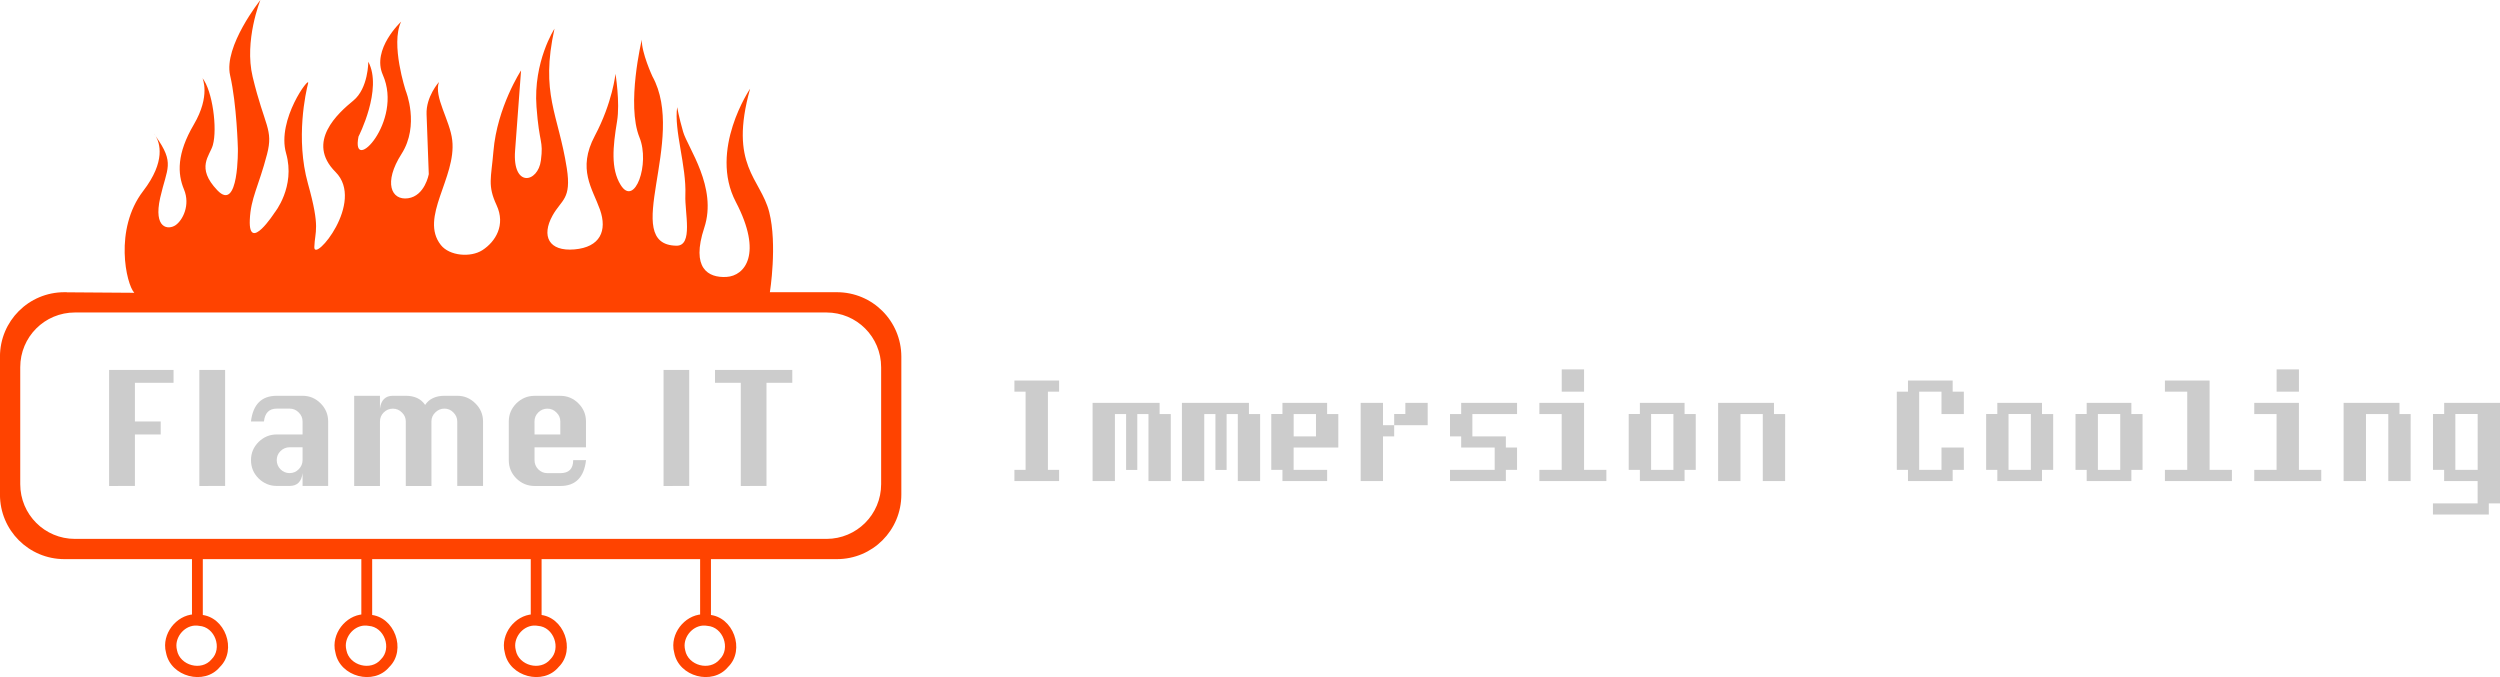 <?xml version="1.0" encoding="UTF-8" standalone="no"?>
<!-- Created with Inkscape (http://www.inkscape.org/) -->

<svg
   width="240"
   height="65"
   viewBox="0 0 63.5 17.198"
   version="1.1"
   id="svg1788"
   inkscape:version="1.1.2 (0a00cf5339, 2022-02-04)"
   sodipodi:docname="head-logo.svg"
   xmlns:inkscape="http://www.inkscape.org/namespaces/inkscape"
   xmlns:sodipodi="http://sodipodi.sourceforge.net/DTD/sodipodi-0.dtd"
   xmlns="http://www.w3.org/2000/svg"
   xmlns:svg="http://www.w3.org/2000/svg">
  <sodipodi:namedview
     id="namedview1790"
     pagecolor="#ffffff"
     bordercolor="#999999"
     borderopacity="1"
     inkscape:pageshadow="0"
     inkscape:pageopacity="0"
     inkscape:pagecheckerboard="false"
     inkscape:document-units="px"
     showgrid="false"
     showborder="true"
     inkscape:zoom="3.754372"
     inkscape:cx="111.86958"
     inkscape:cy="71.782977"
     inkscape:window-width="1920"
     inkscape:window-height="1074"
     inkscape:window-x="0"
     inkscape:window-y="27"
     inkscape:window-maximized="1"
     inkscape:current-layer="layer1"
     units="px" />
  <defs
     id="defs1785" />
  <g
     inkscape:label="Layer 1"
     inkscape:groupmode="layer"
     id="layer1">
    <path
       d="m 26.901,12.219 h -1.135 v -0.284 h 0.284 V 9.949 H 25.766 V 9.665 h 1.135 v 0.284 h -0.284 v 1.986 h 0.284 z"
       style="font-size:4.539px;line-height:1.25;font-family:'Fixedsys Excelsior';-inkscape-font-specification:'Fixedsys Excelsior, Normal';text-align:center;letter-spacing:0px;word-spacing:0px;text-anchor:middle;fill:#cccccc;stroke-width:0.114"
       id="path9014" />
    <path
       d="m 29.738,12.219 h -0.567 v -1.702 h -0.284 v 1.419 h -0.284 v -1.419 h -0.284 v 1.702 H 27.752 V 10.233 h 1.702 v 0.284 h 0.284 z"
       style="font-size:4.539px;line-height:1.25;font-family:'Fixedsys Excelsior';-inkscape-font-specification:'Fixedsys Excelsior, Normal';text-align:center;letter-spacing:0px;word-spacing:0px;text-anchor:middle;fill:#cccccc;stroke-width:0.114"
       id="path9016" />
    <path
       d="m 32.007,12.219 h -0.567 v -1.702 h -0.284 v 1.419 h -0.284 v -1.419 h -0.284 v 1.702 H 30.021 V 10.233 h 1.702 v 0.284 h 0.284 z"
       style="font-size:4.539px;line-height:1.25;font-family:'Fixedsys Excelsior';-inkscape-font-specification:'Fixedsys Excelsior, Normal';text-align:center;letter-spacing:0px;word-spacing:0px;text-anchor:middle;fill:#cccccc;stroke-width:0.114"
       id="path9018" />
    <path
       d="m 33.993,11.368 h -1.135 v 0.567 h 0.851 v 0.284 h -1.135 v -0.284 h -0.284 v -1.419 h 0.284 V 10.233 h 1.135 v 0.284 h 0.284 z m -0.567,-0.284 v -0.567 h -0.567 v 0.567 z"
       style="font-size:4.539px;line-height:1.25;font-family:'Fixedsys Excelsior';-inkscape-font-specification:'Fixedsys Excelsior, Normal';text-align:center;letter-spacing:0px;word-spacing:0px;text-anchor:middle;fill:#cccccc;stroke-width:0.114"
       id="path9020" />
    <path
       d="m 36.263,10.8 h -0.851 v 0.284 h -0.284 v 1.135 H 34.561 V 10.233 h 0.567 v 0.567 h 0.284 v -0.284 h 0.284 V 10.233 h 0.567 z"
       style="font-size:4.539px;line-height:1.25;font-family:'Fixedsys Excelsior';-inkscape-font-specification:'Fixedsys Excelsior, Normal';text-align:center;letter-spacing:0px;word-spacing:0px;text-anchor:middle;fill:#cccccc;stroke-width:0.114"
       id="path9022" />
    <path
       d="m 38.533,11.935 h -0.284 v 0.284 h -1.419 v -0.284 h 1.135 v -0.567 h -0.851 v -0.284 h -0.284 v -0.567 h 0.284 V 10.233 h 1.419 v 0.284 h -1.135 v 0.567 h 0.851 v 0.284 h 0.284 z"
       style="font-size:4.539px;line-height:1.25;font-family:'Fixedsys Excelsior';-inkscape-font-specification:'Fixedsys Excelsior, Normal';text-align:center;letter-spacing:0px;word-spacing:0px;text-anchor:middle;fill:#cccccc;stroke-width:0.114"
       id="path9024" />
    <path
       d="M 40.235,9.949 H 39.668 V 9.382 h 0.567 z m 0.567,2.27 h -1.702 v -0.284 h 0.567 V 10.517 H 39.1 V 10.233 h 1.135 v 1.702 h 0.567 z"
       style="font-size:4.539px;line-height:1.25;font-family:'Fixedsys Excelsior';-inkscape-font-specification:'Fixedsys Excelsior, Normal';text-align:center;letter-spacing:0px;word-spacing:0px;text-anchor:middle;fill:#cccccc;stroke-width:0.114"
       id="path9026" />
    <path
       d="m 43.072,11.935 h -0.284 v 0.284 h -1.135 v -0.284 h -0.284 v -1.419 h 0.284 V 10.233 h 1.135 v 0.284 h 0.284 z m -0.567,0 v -1.419 h -0.567 v 1.419 z"
       style="font-size:4.539px;line-height:1.25;font-family:'Fixedsys Excelsior';-inkscape-font-specification:'Fixedsys Excelsior, Normal';text-align:center;letter-spacing:0px;word-spacing:0px;text-anchor:middle;fill:#cccccc;stroke-width:0.114"
       id="path9028" />
    <path
       d="M 45.342,12.219 H 44.775 v -1.702 h -0.567 v 1.702 H 43.64 V 10.233 h 1.419 v 0.284 h 0.284 z"
       style="font-size:4.539px;line-height:1.25;font-family:'Fixedsys Excelsior';-inkscape-font-specification:'Fixedsys Excelsior, Normal';text-align:center;letter-spacing:0px;word-spacing:0px;text-anchor:middle;fill:#cccccc;stroke-width:0.114"
       id="path9030" />
    <path
       d="m 49.882,11.935 h -0.284 v 0.284 H 48.463 V 11.935 H 48.179 V 9.949 h 0.284 V 9.665 h 1.135 v 0.284 h 0.284 V 10.517 H 49.314 V 9.949 h -0.567 v 1.986 h 0.567 v -0.567 h 0.567 z"
       style="font-size:4.539px;line-height:1.25;font-family:'Fixedsys Excelsior';-inkscape-font-specification:'Fixedsys Excelsior, Normal';text-align:center;letter-spacing:0px;word-spacing:0px;text-anchor:middle;fill:#cccccc;stroke-width:0.114"
       id="path9032" />
    <path
       d="m 52.151,11.935 h -0.284 v 0.284 h -1.135 v -0.284 h -0.284 v -1.419 h 0.284 V 10.233 h 1.135 v 0.284 h 0.284 z m -0.567,0 v -1.419 h -0.567 v 1.419 z"
       style="font-size:4.539px;line-height:1.25;font-family:'Fixedsys Excelsior';-inkscape-font-specification:'Fixedsys Excelsior, Normal';text-align:center;letter-spacing:0px;word-spacing:0px;text-anchor:middle;fill:#cccccc;stroke-width:0.114"
       id="path9034" />
    <path
       d="m 54.421,11.935 h -0.284 v 0.284 h -1.135 v -0.284 h -0.284 v -1.419 h 0.284 V 10.233 h 1.135 v 0.284 h 0.284 z m -0.567,0 v -1.419 h -0.567 v 1.419 z"
       style="font-size:4.539px;line-height:1.25;font-family:'Fixedsys Excelsior';-inkscape-font-specification:'Fixedsys Excelsior, Normal';text-align:center;letter-spacing:0px;word-spacing:0px;text-anchor:middle;fill:#cccccc;stroke-width:0.114"
       id="path9036" />
    <path
       d="M 56.691,12.219 H 54.989 v -0.284 h 0.567 V 9.949 H 54.989 V 9.665 h 1.135 v 2.27 h 0.567 z"
       style="font-size:4.539px;line-height:1.25;font-family:'Fixedsys Excelsior';-inkscape-font-specification:'Fixedsys Excelsior, Normal';text-align:center;letter-spacing:0px;word-spacing:0px;text-anchor:middle;fill:#cccccc;stroke-width:0.114"
       id="path9038" />
    <path
       d="M 58.393,9.949 H 57.826 V 9.382 h 0.567 z m 0.567,2.27 h -1.702 v -0.284 h 0.567 V 10.517 H 57.258 V 10.233 h 1.135 v 1.702 h 0.567 z"
       style="font-size:4.539px;line-height:1.25;font-family:'Fixedsys Excelsior';-inkscape-font-specification:'Fixedsys Excelsior, Normal';text-align:center;letter-spacing:0px;word-spacing:0px;text-anchor:middle;fill:#cccccc;stroke-width:0.114"
       id="path9040" />
    <path
       d="m 61.23,12.219 h -0.567 v -1.702 h -0.567 v 1.702 H 59.528 V 10.233 h 1.419 v 0.284 h 0.284 z"
       style="font-size:4.539px;line-height:1.25;font-family:'Fixedsys Excelsior';-inkscape-font-specification:'Fixedsys Excelsior, Normal';text-align:center;letter-spacing:0px;word-spacing:0px;text-anchor:middle;fill:#cccccc;stroke-width:0.114"
       id="path9042" />
    <path
       d="M 63.5,12.786 H 63.216 v 0.284 h -1.419 v -0.284 h 1.135 V 12.219 H 62.081 V 11.935 H 61.798 v -1.419 h 0.284 V 10.233 h 1.419 z m -0.567,-0.851 v -1.419 h -0.567 v 1.419 z"
       style="font-size:4.539px;line-height:1.25;font-family:'Fixedsys Excelsior';-inkscape-font-specification:'Fixedsys Excelsior, Normal';text-align:center;letter-spacing:0px;word-spacing:0px;text-anchor:middle;fill:#cccccc;stroke-width:0.114"
       id="path9044" />
    <path
       inkscape:export-filename="C:\Users\8200\flameit-logo.png"
       style="fill:#ff4300;fill-opacity:1;stroke:none;stroke-width:0.083;stroke-linecap:butt;stroke-linejoin:round;stroke-miterlimit:4;stroke-dasharray:none;stroke-dashoffset:0;stroke-opacity:1"
       d="m 6.614,-3e-7 c 0,0 -0.939,1.176 -0.769,1.915 0.17,0.74 0.197,1.858 0.197,1.858 0,0 0.029,1.639 -0.522,1.06 -0.552,-0.579 -0.191,-0.873 -0.114,-1.147 0.119,-0.421 -0.009,-1.383 -0.264,-1.702 0,-4e-7 0.213,0.444 -0.22,1.181 -0.433,0.737 -0.416,1.246 -0.249,1.646 0.167,0.4 -0.035,0.788 -0.216,0.91 -0.181,0.122 -0.566,0.091 -0.388,-0.699 0.173,-0.765 0.378,-0.868 -0.114,-1.562 0.098,0.164 0.267,0.63 -0.32,1.394 -0.745,0.971 -0.429,2.365 -0.224,2.583 -2.986,-0.021 -1.183,-0.009 -1.774,-0.015 -0.908,0 -1.638,0.731 -1.638,1.64 v 3.5 c 0,0.908 0.731,1.64 1.638,1.64 H 21.256 c 0.908,0 1.638,-0.731 1.638,-1.64 V 9.062 c 0,-0.908 -0.731,-1.64 -1.638,-1.64 h -1.701 c 0,0 0.193,-1.206 -0.017,-2.036 -0.219,-0.861 -1.034,-1.173 -0.485,-3.133 0,0 -1.055,1.556 -0.363,2.876 C 19.38,6.449 18.92,7.007 18.453,7.034 17.987,7.061 17.548,6.815 17.888,5.786 18.229,4.757 17.466,3.748 17.351,3.347 17.243,2.972 17.2,2.722 17.2,2.722 c -0.085,0.59 0.239,1.491 0.208,2.24 -0.018,0.433 0.205,1.286 -0.227,1.279 -1.447,-0.025 0.277,-2.694 -0.61,-4.302 0,0 -0.279,-0.6 -0.269,-0.932 0,-5e-7 -0.398,1.649 -0.059,2.484 0.272,0.669 -0.122,1.781 -0.478,1.207 -0.255,-0.41 -0.198,-0.974 -0.092,-1.615 0.08,-0.482 -0.04,-1.208 -0.04,-1.208 0,0 -0.074,0.727 -0.525,1.576 -0.451,0.85 -0.059,1.336 0.131,1.873 0.19,0.538 0.005,0.955 -0.648,1.011 -0.653,0.056 -0.845,-0.338 -0.557,-0.859 0.226,-0.409 0.486,-0.411 0.363,-1.201 -0.216,-1.386 -0.678,-1.887 -0.313,-3.546 0,0 -0.542,0.833 -0.457,1.985 0.071,0.965 0.179,0.838 0.112,1.36 -0.073,0.572 -0.727,0.702 -0.656,-0.246 l 0.152,-2.039 c 0,0 -0.608,0.929 -0.702,2.054 -0.057,0.685 -0.154,0.865 0.08,1.368 0.234,0.503 -0.025,0.927 -0.36,1.143 -0.298,0.192 -0.835,0.148 -1.055,-0.13 -0.553,-0.699 0.397,-1.711 0.289,-2.66 -0.054,-0.503 -0.475,-1.105 -0.337,-1.481 0,0 -0.334,0.373 -0.315,0.822 0.019,0.45 0.056,1.52 0.056,1.52 0,0 -0.098,0.55 -0.526,0.611 -0.428,0.061 -0.632,-0.398 -0.166,-1.127 0.465,-0.728 0.108,-1.601 0.108,-1.601 0,0 -0.394,-1.189 -0.118,-1.758 0,0 -0.754,0.699 -0.465,1.352 0.524,1.186 -0.819,2.565 -0.618,1.567 0,0 0.62,-1.206 0.249,-1.901 0,0 0.002,0.675 -0.38,0.987 -0.381,0.312 -1.216,1.05 -0.453,1.813 0.763,0.763 -0.551,2.322 -0.538,1.907 0.013,-0.415 0.159,-0.465 -0.162,-1.612 -0.321,-1.147 -0.052,-2.331 0.004,-2.547 0.056,-0.215 -0.804,0.923 -0.559,1.778 0.244,0.855 -0.295,1.511 -0.295,1.511 0,0 -0.662,1.027 -0.627,0.181 0.023,-0.559 0.223,-0.845 0.438,-1.669 C 6.948,3.28 6.721,3.216 6.417,1.95 6.197,1.032 6.614,-3e-7 6.614,-3e-7 Z m -2.658,3.46 c -0.027,-0.044 -0.048,-0.068 -0.048,-0.068 0.018,0.024 0.032,0.045 0.048,0.068 z M 1.904,7.937 H 20.991 c 0.77,0 1.39,0.62 1.39,1.391 V 12.297 c 0,0.77 -0.62,1.391 -1.39,1.391 H 1.904 c -0.77,0 -1.39,-0.62 -1.39,-1.391 V 9.328 c 0,-0.771 0.62,-1.391 1.39,-1.391 z"
       id="path5372"
       inkscape:connector-curvature="0"
       inkscape:export-xdpi="484"
       inkscape:export-ydpi="484" />
    <path
       inkscape:connector-curvature="0"
       d="M 2.771,12.344 V 9.397 H 4.408 V 9.723 H 3.427 V 10.705 H 4.082 v 0.33 H 3.427 v 1.308 z"
       style="font-style:normal;font-variant:normal;font-weight:normal;font-stretch:normal;font-size:80.903px;line-height:1.25;font-family:Silom;-inkscape-font-specification:'Silom, Normal';font-variant-ligatures:normal;font-variant-caps:normal;font-variant-numeric:normal;font-feature-settings:normal;text-align:start;letter-spacing:0px;word-spacing:0px;writing-mode:lr-tb;text-anchor:start;fill:#cccccc;fill-opacity:1;stroke:none;stroke-width:0.098"
       id="path5374" />
    <path
       inkscape:connector-curvature="0"
       d="M 5.063,12.344 V 9.397 h 0.655 v 2.946 z"
       style="font-style:normal;font-variant:normal;font-weight:normal;font-stretch:normal;font-size:80.903px;line-height:1.25;font-family:Silom;-inkscape-font-specification:'Silom, Normal';font-variant-ligatures:normal;font-variant-caps:normal;font-variant-numeric:normal;font-feature-settings:normal;text-align:start;letter-spacing:0px;word-spacing:0px;writing-mode:lr-tb;text-anchor:start;fill:#cccccc;fill-opacity:1;stroke:none;stroke-width:0.098"
       id="path5376" />
    <path
       inkscape:connector-curvature="0"
       d="m 7.685,11.035 v -0.33 q 0,-0.134 -0.098,-0.228 -0.094,-0.098 -0.232,-0.098 H 7.03 q -0.29,0 -0.326,0.326 H 6.374 q 0.079,-0.652 0.655,-0.652 h 0.655 q 0.267,0 0.459,0.192 0.192,0.192 0.192,0.46 v 1.638 H 7.685 v -0.326 q -0.039,0.326 -0.33,0.326 H 7.03 q -0.267,0 -0.463,-0.192 -0.192,-0.192 -0.192,-0.464 v 0 q 0,-0.267 0.192,-0.46 0.196,-0.192 0.463,-0.192 z m 0,0.326 H 7.355 q -0.133,0 -0.232,0.098 -0.094,0.094 -0.094,0.228 v 0 q 0,0.134 0.094,0.232 0.098,0.098 0.232,0.098 0.137,0 0.232,-0.098 0.098,-0.098 0.098,-0.232 z"
       style="font-style:normal;font-variant:normal;font-weight:normal;font-stretch:normal;font-size:80.903px;line-height:1.25;font-family:Silom;-inkscape-font-specification:'Silom, Normal';font-variant-ligatures:normal;font-variant-caps:normal;font-variant-numeric:normal;font-feature-settings:normal;text-align:start;letter-spacing:0px;word-spacing:0px;writing-mode:lr-tb;text-anchor:start;fill:#cccccc;fill-opacity:1;stroke:none;stroke-width:0.098"
       id="path5378" />
    <path
       inkscape:connector-curvature="0"
       d="m 10.959,12.344 h -0.652 v -1.638 q 0,-0.134 -0.098,-0.228 -0.094,-0.098 -0.232,-0.098 -0.133,0 -0.232,0.098 -0.094,0.094 -0.094,0.228 v 1.638 H 8.996 v -2.29 h 0.655 v 0.326 q 0.02,-0.165 0.102,-0.244 0.082,-0.083 0.224,-0.083 h 0.33 q 0.334,0 0.491,0.232 0.079,-0.118 0.2,-0.173 0.122,-0.059 0.29,-0.059 h 0.326 q 0.267,0 0.459,0.192 0.196,0.192 0.196,0.46 v 1.638 h -0.655 v -1.638 q 0,-0.13 -0.098,-0.228 -0.094,-0.098 -0.228,-0.098 -0.133,0 -0.232,0.098 -0.098,0.094 -0.098,0.228 z"
       style="font-style:normal;font-variant:normal;font-weight:normal;font-stretch:normal;font-size:80.903px;line-height:1.25;font-family:Silom;-inkscape-font-specification:'Silom, Normal';font-variant-ligatures:normal;font-variant-caps:normal;font-variant-numeric:normal;font-feature-settings:normal;text-align:start;letter-spacing:0px;word-spacing:0px;writing-mode:lr-tb;text-anchor:start;fill:#cccccc;fill-opacity:1;stroke:none;stroke-width:0.098"
       id="path5380" />
    <path
       inkscape:connector-curvature="0"
       d="m 14.884,11.362 h -1.307 v 0.326 q 0,0.134 0.094,0.232 0.098,0.098 0.232,0.098 h 0.33 q 0.326,0 0.326,-0.33 h 0.326 q -0.075,0.656 -0.652,0.656 h -0.655 q -0.267,0 -0.463,-0.192 -0.192,-0.192 -0.192,-0.464 v -0.982 q 0,-0.267 0.192,-0.46 0.196,-0.192 0.463,-0.192 h 0.655 q 0.267,0 0.459,0.192 0.192,0.192 0.192,0.46 z m -1.307,-0.326 h 0.655 v -0.33 q 0,-0.134 -0.098,-0.228 -0.094,-0.098 -0.232,-0.098 -0.133,0 -0.232,0.098 -0.094,0.094 -0.094,0.228 z"
       style="font-style:normal;font-variant:normal;font-weight:normal;font-stretch:normal;font-size:80.903px;line-height:1.25;font-family:Silom;-inkscape-font-specification:'Silom, Normal';font-variant-ligatures:normal;font-variant-caps:normal;font-variant-numeric:normal;font-feature-settings:normal;text-align:start;letter-spacing:0px;word-spacing:0px;writing-mode:lr-tb;text-anchor:start;fill:#cccccc;fill-opacity:1;stroke:none;stroke-width:0.098"
       id="path5382" />
    <path
       inkscape:connector-curvature="0"
       d="M 16.854,12.344 V 9.397 h 0.652 v 2.946 z"
       style="font-style:normal;font-variant:normal;font-weight:normal;font-stretch:normal;font-size:80.903px;line-height:1.25;font-family:Silom;-inkscape-font-specification:'Silom, Normal';font-variant-ligatures:normal;font-variant-caps:normal;font-variant-numeric:normal;font-feature-settings:normal;text-align:start;letter-spacing:0px;word-spacing:0px;writing-mode:lr-tb;text-anchor:start;fill:#cccccc;fill-opacity:1;stroke:none;stroke-width:0.098"
       id="path5384" />
    <path
       inkscape:connector-curvature="0"
       d="M 18.816,12.344 V 9.723 H 18.161 V 9.397 h 1.963 v 0.326 h -0.655 v 2.62 z"
       style="font-style:normal;font-variant:normal;font-weight:normal;font-stretch:normal;font-size:80.903px;line-height:1.25;font-family:Silom;-inkscape-font-specification:'Silom, Normal';font-variant-ligatures:normal;font-variant-caps:normal;font-variant-numeric:normal;font-feature-settings:normal;text-align:start;letter-spacing:0px;word-spacing:0px;writing-mode:lr-tb;text-anchor:start;fill:#cccccc;fill-opacity:1;stroke:none;stroke-width:0.098"
       id="path5386" />
    <path
       id="path5392"
       style="fill:#ff4300;fill-opacity:1;stroke:none;stroke-width:0.124"
       d="m 4.193,16.388 c -0.001,0.065 0.007,0.13 0.025,0.195 0.116,0.605 0.972,0.836 1.366,0.359 0.445,-0.434 0.133,-1.287 -0.488,-1.327 -0.468,-0.091 -0.897,0.321 -0.903,0.773 z m 0.287,0.005 c 0.004,-0.29 0.279,-0.554 0.579,-0.496 0.399,0.025 0.599,0.573 0.313,0.851 -0.253,0.306 -0.802,0.158 -0.876,-0.23 -0.011,-0.042 -0.016,-0.084 -0.016,-0.125 z" />
    <path
       id="rect5394"
       style="fill:#ff4300;stroke-width:0.076"
       d="m 4.876,15.745 v -1.602 h 0.275 v 1.602 z" />
    <path
       id="path5398"
       style="fill:#ff4300;fill-opacity:1;stroke:none;stroke-width:0.124"
       d="m 8.496,16.388 c -0.001,0.065 0.007,0.13 0.025,0.195 0.116,0.605 0.972,0.836 1.366,0.359 0.445,-0.434 0.133,-1.287 -0.488,-1.327 -0.468,-0.091 -0.897,0.321 -0.903,0.773 z m 0.287,0.005 c 0.004,-0.29 0.279,-0.554 0.579,-0.496 0.399,0.025 0.599,0.573 0.313,0.851 -0.253,0.306 -0.802,0.158 -0.876,-0.23 -0.011,-0.042 -0.016,-0.084 -0.016,-0.125 z" />
    <path
       id="rect5400"
       style="fill:#ff4300;stroke-width:0.076"
       d="M 9.178,15.745 V 14.143 h 0.275 v 1.602 z" />
    <path
       id="path5404"
       style="fill:#ff4300;fill-opacity:1;stroke:none;stroke-width:0.124"
       d="m 12.798,16.388 c -10e-4,0.065 0.007,0.13 0.025,0.195 0.116,0.605 0.972,0.836 1.366,0.359 0.445,-0.434 0.133,-1.287 -0.488,-1.327 -0.468,-0.091 -0.897,0.321 -0.903,0.773 z m 0.287,0.005 c 0.004,-0.29 0.279,-0.554 0.579,-0.496 0.399,0.025 0.599,0.573 0.313,0.851 -0.253,0.306 -0.802,0.158 -0.876,-0.23 -0.011,-0.042 -0.016,-0.084 -0.016,-0.125 z" />
    <path
       id="rect5406"
       style="fill:#ff4300;stroke-width:0.076"
       d="m 13.481,15.745 v -1.602 h 0.275 v 1.602 z" />
    <path
       id="path5410"
       style="fill:#ff4300;fill-opacity:1;stroke:none;stroke-width:0.124"
       d="m 17.101,16.388 c -0.001,0.065 0.007,0.13 0.025,0.195 0.116,0.605 0.972,0.836 1.366,0.359 0.445,-0.434 0.133,-1.287 -0.488,-1.327 -0.468,-0.091 -0.897,0.321 -0.903,0.773 z m 0.287,0.005 c 0.004,-0.29 0.279,-0.554 0.579,-0.496 0.399,0.025 0.599,0.573 0.313,0.851 -0.253,0.306 -0.802,0.158 -0.876,-0.23 -0.011,-0.042 -0.016,-0.084 -0.016,-0.125 z" />
    <path
       id="rect5412"
       style="fill:#ff4300;stroke-width:0.076"
       d="m 17.783,15.745 v -1.602 h 0.275 v 1.602 z" />
  </g>
</svg>
